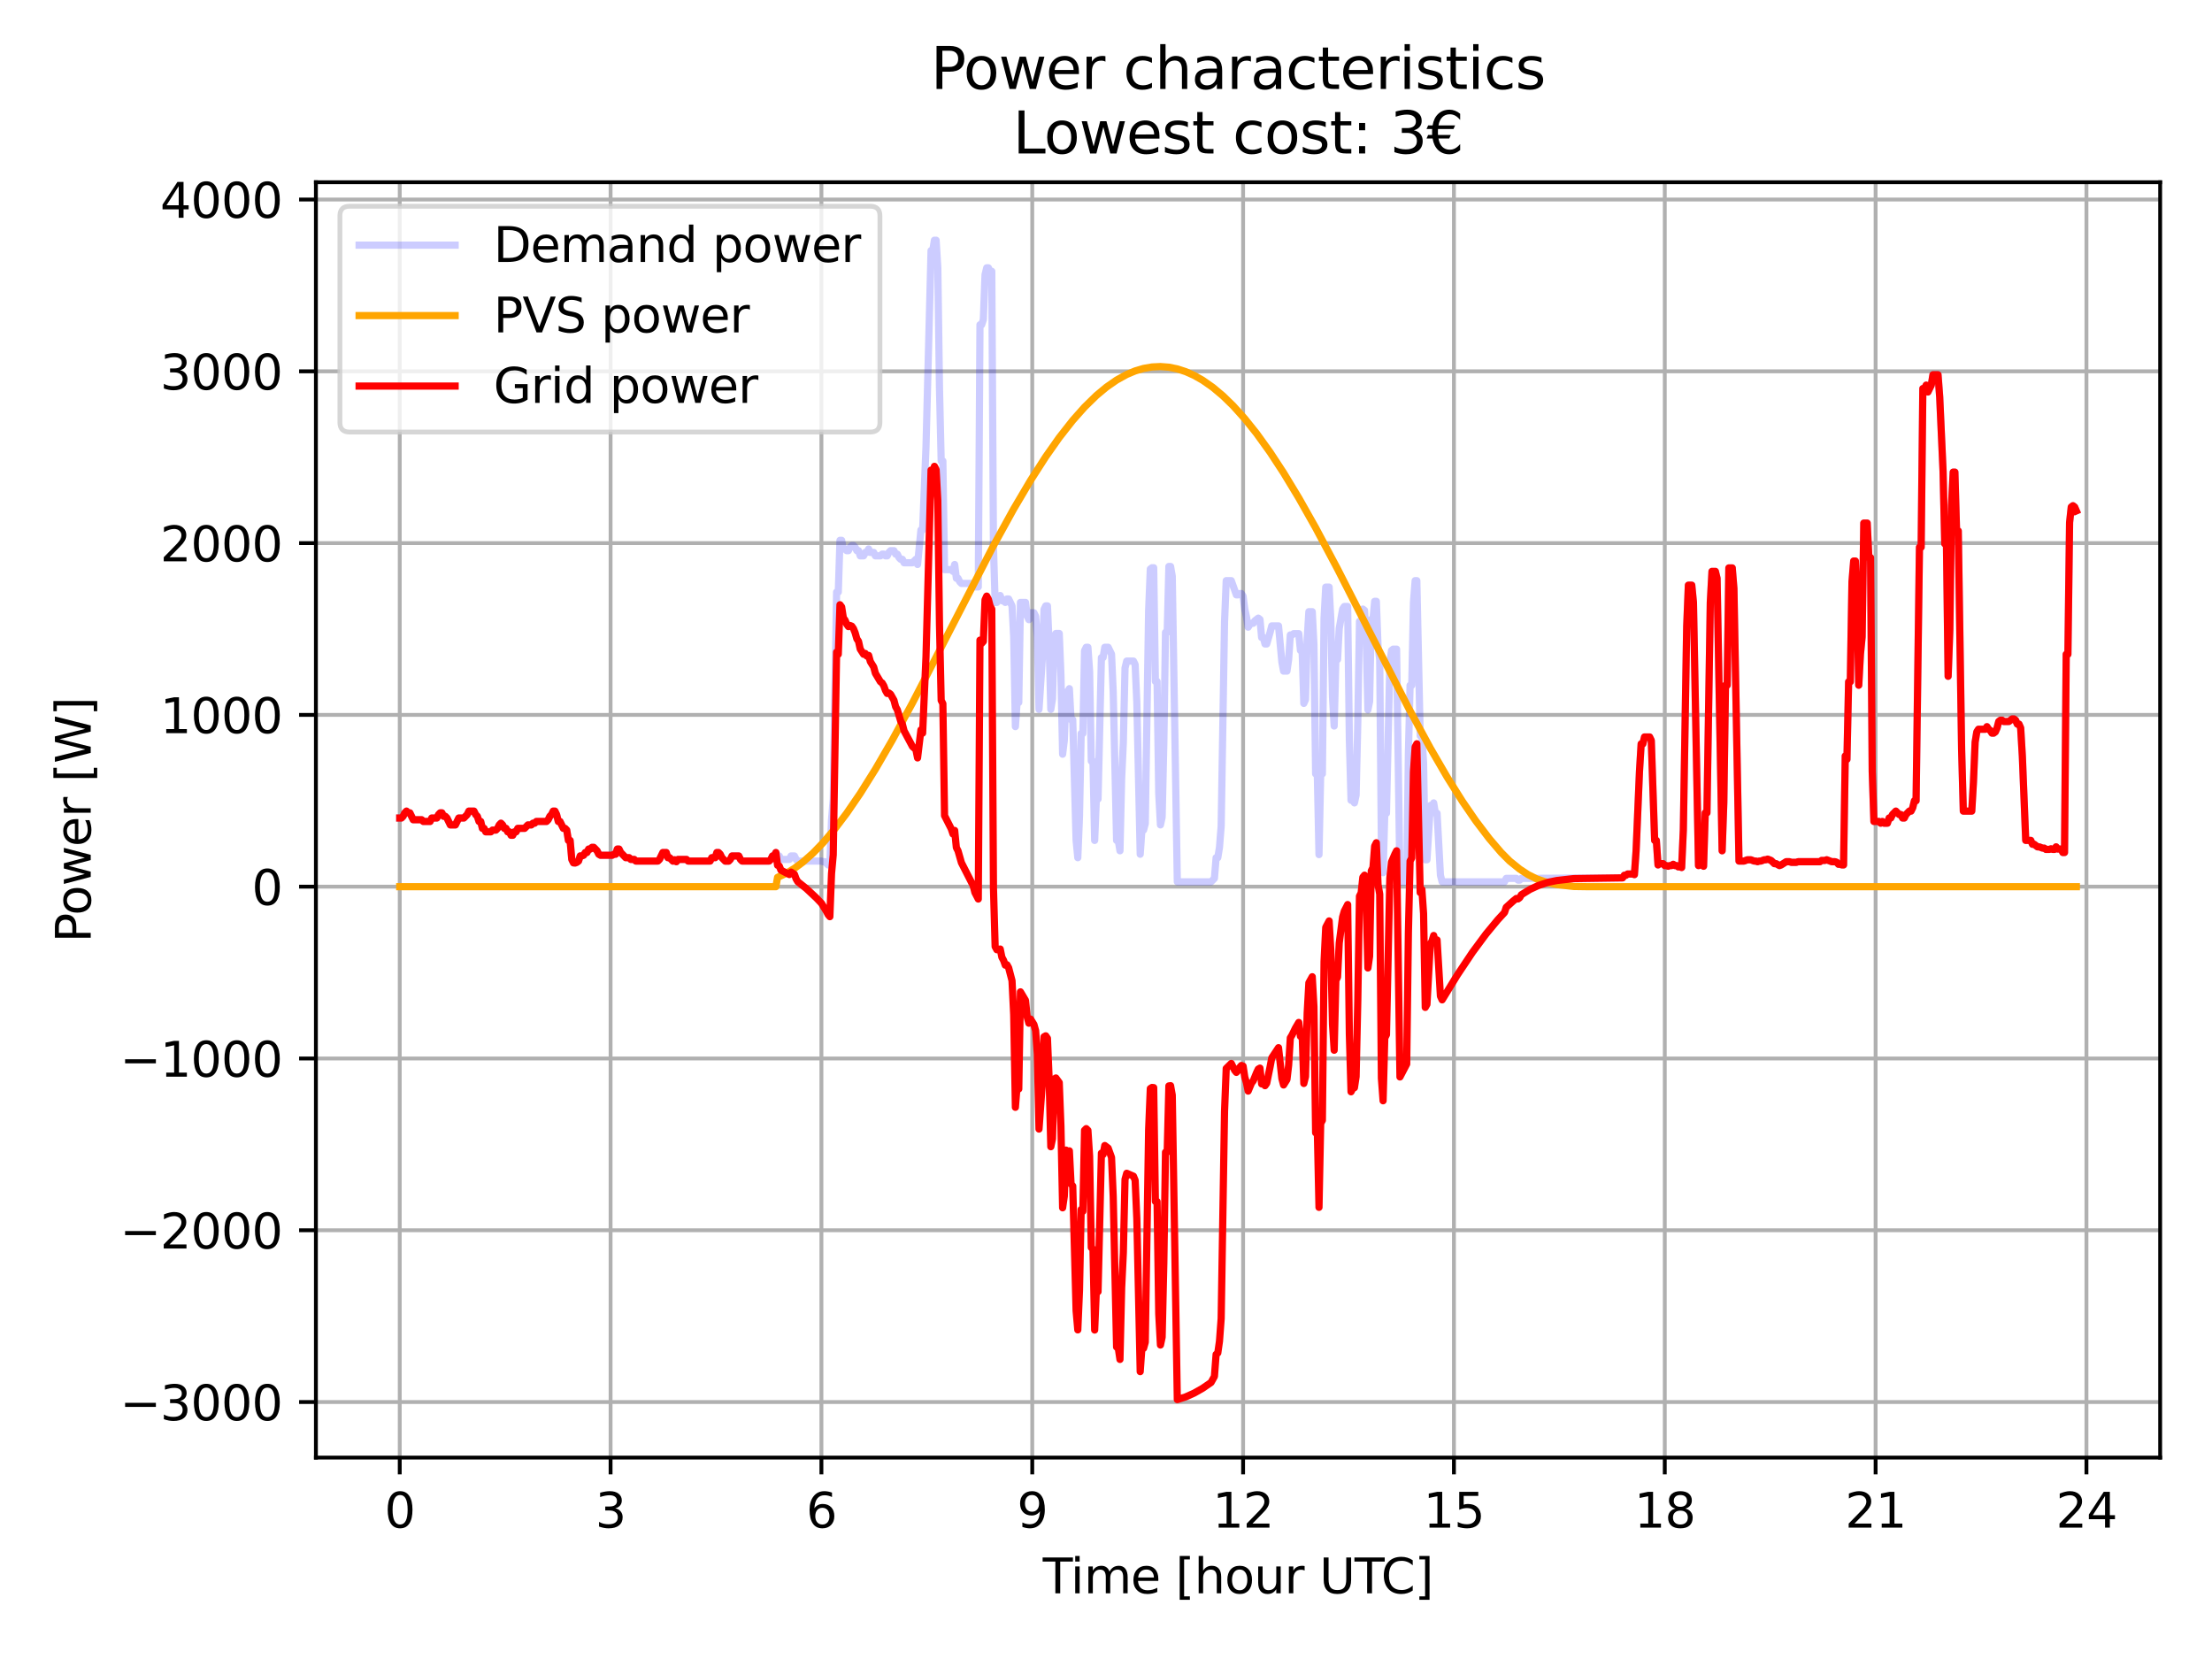 <?xml version="1.0" encoding="utf-8" standalone="no"?>
<!DOCTYPE svg PUBLIC "-//W3C//DTD SVG 1.1//EN"
  "http://www.w3.org/Graphics/SVG/1.1/DTD/svg11.dtd">
<svg xmlns:xlink="http://www.w3.org/1999/xlink" width="460.8pt" height="345.6pt" viewBox="0 0 460.8 345.6" xmlns="http://www.w3.org/2000/svg" version="1.1">
 <defs>
  <style type="text/css">*{stroke-linejoin: round; stroke-linecap: butt}</style>
 </defs>
 <g id="figure_1">
  <g id="patch_1">
   <path d="M 0 345.6 
L 460.8 345.6 
L 460.8 0 
L 0 0 
z
" style="fill: #ffffff"/>
  </g>
  <g id="axes_1">
   <g id="patch_2">
    <path d="M 65.81 303.64 
L 450 303.64 
L 450 37.968 
L 65.81 37.968 
z
" style="fill: #ffffff"/>
   </g>
   <g id="matplotlib.axis_1">
    <g id="xtick_1">
     <g id="line2d_1">
      <path d="M 83.273 303.64 
L 83.273 37.968 
" clip-path="url(#p16f0a21690)" style="fill: none; stroke: #b0b0b0; stroke-width: 0.8; stroke-linecap: square"/>
     </g>
     <g id="line2d_2">
      <defs>
       <path id="m28c2802041" d="M 0 0 
L 0 3.5 
" style="stroke: #000000; stroke-width: 0.8"/>
      </defs>
      <g>
       <use xlink:href="#m28c2802041" x="83.273" y="303.64" style="stroke: #000000; stroke-width: 0.8"/>
      </g>
     </g>
     <g id="text_1">
      <!-- 0 -->
      <g transform="translate(80.092 318.238) scale(0.1 -0.1)">
       <defs>
        <path id="DejaVuSans-30" d="M 2034 4250 
Q 1547 4250 1301 3770 
Q 1056 3291 1056 2328 
Q 1056 1369 1301 889 
Q 1547 409 2034 409 
Q 2525 409 2770 889 
Q 3016 1369 3016 2328 
Q 3016 3291 2770 3770 
Q 2525 4250 2034 4250 
z
M 2034 4750 
Q 2819 4750 3233 4129 
Q 3647 3509 3647 2328 
Q 3647 1150 3233 529 
Q 2819 -91 2034 -91 
Q 1250 -91 836 529 
Q 422 1150 422 2328 
Q 422 3509 836 4129 
Q 1250 4750 2034 4750 
z
" transform="scale(0.016)"/>
       </defs>
       <use xlink:href="#DejaVuSans-30"/>
      </g>
     </g>
    </g>
    <g id="xtick_2">
     <g id="line2d_3">
      <path d="M 127.195 303.64 
L 127.195 37.968 
" clip-path="url(#p16f0a21690)" style="fill: none; stroke: #b0b0b0; stroke-width: 0.8; stroke-linecap: square"/>
     </g>
     <g id="line2d_4">
      <g>
       <use xlink:href="#m28c2802041" x="127.195" y="303.64" style="stroke: #000000; stroke-width: 0.8"/>
      </g>
     </g>
     <g id="text_2">
      <!-- 3 -->
      <g transform="translate(124.013 318.238) scale(0.1 -0.1)">
       <defs>
        <path id="DejaVuSans-33" d="M 2597 2516 
Q 3050 2419 3304 2112 
Q 3559 1806 3559 1356 
Q 3559 666 3084 287 
Q 2609 -91 1734 -91 
Q 1441 -91 1130 -33 
Q 819 25 488 141 
L 488 750 
Q 750 597 1062 519 
Q 1375 441 1716 441 
Q 2309 441 2620 675 
Q 2931 909 2931 1356 
Q 2931 1769 2642 2001 
Q 2353 2234 1838 2234 
L 1294 2234 
L 1294 2753 
L 1863 2753 
Q 2328 2753 2575 2939 
Q 2822 3125 2822 3475 
Q 2822 3834 2567 4026 
Q 2313 4219 1838 4219 
Q 1578 4219 1281 4162 
Q 984 4106 628 3988 
L 628 4550 
Q 988 4650 1302 4700 
Q 1616 4750 1894 4750 
Q 2613 4750 3031 4423 
Q 3450 4097 3450 3541 
Q 3450 3153 3228 2886 
Q 3006 2619 2597 2516 
z
" transform="scale(0.016)"/>
       </defs>
       <use xlink:href="#DejaVuSans-33"/>
      </g>
     </g>
    </g>
    <g id="xtick_3">
     <g id="line2d_5">
      <path d="M 171.116 303.64 
L 171.116 37.968 
" clip-path="url(#p16f0a21690)" style="fill: none; stroke: #b0b0b0; stroke-width: 0.8; stroke-linecap: square"/>
     </g>
     <g id="line2d_6">
      <g>
       <use xlink:href="#m28c2802041" x="171.116" y="303.64" style="stroke: #000000; stroke-width: 0.8"/>
      </g>
     </g>
     <g id="text_3">
      <!-- 6 -->
      <g transform="translate(167.935 318.238) scale(0.1 -0.1)">
       <defs>
        <path id="DejaVuSans-36" d="M 2113 2584 
Q 1688 2584 1439 2293 
Q 1191 2003 1191 1497 
Q 1191 994 1439 701 
Q 1688 409 2113 409 
Q 2538 409 2786 701 
Q 3034 994 3034 1497 
Q 3034 2003 2786 2293 
Q 2538 2584 2113 2584 
z
M 3366 4563 
L 3366 3988 
Q 3128 4100 2886 4159 
Q 2644 4219 2406 4219 
Q 1781 4219 1451 3797 
Q 1122 3375 1075 2522 
Q 1259 2794 1537 2939 
Q 1816 3084 2150 3084 
Q 2853 3084 3261 2657 
Q 3669 2231 3669 1497 
Q 3669 778 3244 343 
Q 2819 -91 2113 -91 
Q 1303 -91 875 529 
Q 447 1150 447 2328 
Q 447 3434 972 4092 
Q 1497 4750 2381 4750 
Q 2619 4750 2861 4703 
Q 3103 4656 3366 4563 
z
" transform="scale(0.016)"/>
       </defs>
       <use xlink:href="#DejaVuSans-36"/>
      </g>
     </g>
    </g>
    <g id="xtick_4">
     <g id="line2d_7">
      <path d="M 215.038 303.64 
L 215.038 37.968 
" clip-path="url(#p16f0a21690)" style="fill: none; stroke: #b0b0b0; stroke-width: 0.8; stroke-linecap: square"/>
     </g>
     <g id="line2d_8">
      <g>
       <use xlink:href="#m28c2802041" x="215.038" y="303.64" style="stroke: #000000; stroke-width: 0.8"/>
      </g>
     </g>
     <g id="text_4">
      <!-- 9 -->
      <g transform="translate(211.856 318.238) scale(0.1 -0.1)">
       <defs>
        <path id="DejaVuSans-39" d="M 703 97 
L 703 672 
Q 941 559 1184 500 
Q 1428 441 1663 441 
Q 2288 441 2617 861 
Q 2947 1281 2994 2138 
Q 2813 1869 2534 1725 
Q 2256 1581 1919 1581 
Q 1219 1581 811 2004 
Q 403 2428 403 3163 
Q 403 3881 828 4315 
Q 1253 4750 1959 4750 
Q 2769 4750 3195 4129 
Q 3622 3509 3622 2328 
Q 3622 1225 3098 567 
Q 2575 -91 1691 -91 
Q 1453 -91 1209 -44 
Q 966 3 703 97 
z
M 1959 2075 
Q 2384 2075 2632 2365 
Q 2881 2656 2881 3163 
Q 2881 3666 2632 3958 
Q 2384 4250 1959 4250 
Q 1534 4250 1286 3958 
Q 1038 3666 1038 3163 
Q 1038 2656 1286 2365 
Q 1534 2075 1959 2075 
z
" transform="scale(0.016)"/>
       </defs>
       <use xlink:href="#DejaVuSans-39"/>
      </g>
     </g>
    </g>
    <g id="xtick_5">
     <g id="line2d_9">
      <path d="M 258.959 303.64 
L 258.959 37.968 
" clip-path="url(#p16f0a21690)" style="fill: none; stroke: #b0b0b0; stroke-width: 0.8; stroke-linecap: square"/>
     </g>
     <g id="line2d_10">
      <g>
       <use xlink:href="#m28c2802041" x="258.959" y="303.64" style="stroke: #000000; stroke-width: 0.8"/>
      </g>
     </g>
     <g id="text_5">
      <!-- 12 -->
      <g transform="translate(252.597 318.238) scale(0.1 -0.1)">
       <defs>
        <path id="DejaVuSans-31" d="M 794 531 
L 1825 531 
L 1825 4091 
L 703 3866 
L 703 4441 
L 1819 4666 
L 2450 4666 
L 2450 531 
L 3481 531 
L 3481 0 
L 794 0 
L 794 531 
z
" transform="scale(0.016)"/>
        <path id="DejaVuSans-32" d="M 1228 531 
L 3431 531 
L 3431 0 
L 469 0 
L 469 531 
Q 828 903 1448 1529 
Q 2069 2156 2228 2338 
Q 2531 2678 2651 2914 
Q 2772 3150 2772 3378 
Q 2772 3750 2511 3984 
Q 2250 4219 1831 4219 
Q 1534 4219 1204 4116 
Q 875 4013 500 3803 
L 500 4441 
Q 881 4594 1212 4672 
Q 1544 4750 1819 4750 
Q 2544 4750 2975 4387 
Q 3406 4025 3406 3419 
Q 3406 3131 3298 2873 
Q 3191 2616 2906 2266 
Q 2828 2175 2409 1742 
Q 1991 1309 1228 531 
z
" transform="scale(0.016)"/>
       </defs>
       <use xlink:href="#DejaVuSans-31"/>
       <use xlink:href="#DejaVuSans-32" x="63.623"/>
      </g>
     </g>
    </g>
    <g id="xtick_6">
     <g id="line2d_11">
      <path d="M 302.881 303.64 
L 302.881 37.968 
" clip-path="url(#p16f0a21690)" style="fill: none; stroke: #b0b0b0; stroke-width: 0.8; stroke-linecap: square"/>
     </g>
     <g id="line2d_12">
      <g>
       <use xlink:href="#m28c2802041" x="302.881" y="303.64" style="stroke: #000000; stroke-width: 0.8"/>
      </g>
     </g>
     <g id="text_6">
      <!-- 15 -->
      <g transform="translate(296.518 318.238) scale(0.1 -0.1)">
       <defs>
        <path id="DejaVuSans-35" d="M 691 4666 
L 3169 4666 
L 3169 4134 
L 1269 4134 
L 1269 2991 
Q 1406 3038 1543 3061 
Q 1681 3084 1819 3084 
Q 2600 3084 3056 2656 
Q 3513 2228 3513 1497 
Q 3513 744 3044 326 
Q 2575 -91 1722 -91 
Q 1428 -91 1123 -41 
Q 819 9 494 109 
L 494 744 
Q 775 591 1075 516 
Q 1375 441 1709 441 
Q 2250 441 2565 725 
Q 2881 1009 2881 1497 
Q 2881 1984 2565 2268 
Q 2250 2553 1709 2553 
Q 1456 2553 1204 2497 
Q 953 2441 691 2322 
L 691 4666 
z
" transform="scale(0.016)"/>
       </defs>
       <use xlink:href="#DejaVuSans-31"/>
       <use xlink:href="#DejaVuSans-35" x="63.623"/>
      </g>
     </g>
    </g>
    <g id="xtick_7">
     <g id="line2d_13">
      <path d="M 346.802 303.64 
L 346.802 37.968 
" clip-path="url(#p16f0a21690)" style="fill: none; stroke: #b0b0b0; stroke-width: 0.8; stroke-linecap: square"/>
     </g>
     <g id="line2d_14">
      <g>
       <use xlink:href="#m28c2802041" x="346.802" y="303.64" style="stroke: #000000; stroke-width: 0.8"/>
      </g>
     </g>
     <g id="text_7">
      <!-- 18 -->
      <g transform="translate(340.44 318.238) scale(0.1 -0.1)">
       <defs>
        <path id="DejaVuSans-38" d="M 2034 2216 
Q 1584 2216 1326 1975 
Q 1069 1734 1069 1313 
Q 1069 891 1326 650 
Q 1584 409 2034 409 
Q 2484 409 2743 651 
Q 3003 894 3003 1313 
Q 3003 1734 2745 1975 
Q 2488 2216 2034 2216 
z
M 1403 2484 
Q 997 2584 770 2862 
Q 544 3141 544 3541 
Q 544 4100 942 4425 
Q 1341 4750 2034 4750 
Q 2731 4750 3128 4425 
Q 3525 4100 3525 3541 
Q 3525 3141 3298 2862 
Q 3072 2584 2669 2484 
Q 3125 2378 3379 2068 
Q 3634 1759 3634 1313 
Q 3634 634 3220 271 
Q 2806 -91 2034 -91 
Q 1263 -91 848 271 
Q 434 634 434 1313 
Q 434 1759 690 2068 
Q 947 2378 1403 2484 
z
M 1172 3481 
Q 1172 3119 1398 2916 
Q 1625 2713 2034 2713 
Q 2441 2713 2670 2916 
Q 2900 3119 2900 3481 
Q 2900 3844 2670 4047 
Q 2441 4250 2034 4250 
Q 1625 4250 1398 4047 
Q 1172 3844 1172 3481 
z
" transform="scale(0.016)"/>
       </defs>
       <use xlink:href="#DejaVuSans-31"/>
       <use xlink:href="#DejaVuSans-38" x="63.623"/>
      </g>
     </g>
    </g>
    <g id="xtick_8">
     <g id="line2d_15">
      <path d="M 390.724 303.64 
L 390.724 37.968 
" clip-path="url(#p16f0a21690)" style="fill: none; stroke: #b0b0b0; stroke-width: 0.8; stroke-linecap: square"/>
     </g>
     <g id="line2d_16">
      <g>
       <use xlink:href="#m28c2802041" x="390.724" y="303.64" style="stroke: #000000; stroke-width: 0.8"/>
      </g>
     </g>
     <g id="text_8">
      <!-- 21 -->
      <g transform="translate(384.361 318.238) scale(0.1 -0.1)">
       <use xlink:href="#DejaVuSans-32"/>
       <use xlink:href="#DejaVuSans-31" x="63.623"/>
      </g>
     </g>
    </g>
    <g id="xtick_9">
     <g id="line2d_17">
      <path d="M 434.645 303.64 
L 434.645 37.968 
" clip-path="url(#p16f0a21690)" style="fill: none; stroke: #b0b0b0; stroke-width: 0.8; stroke-linecap: square"/>
     </g>
     <g id="line2d_18">
      <g>
       <use xlink:href="#m28c2802041" x="434.645" y="303.64" style="stroke: #000000; stroke-width: 0.8"/>
      </g>
     </g>
     <g id="text_9">
      <!-- 24 -->
      <g transform="translate(428.283 318.238) scale(0.1 -0.1)">
       <defs>
        <path id="DejaVuSans-34" d="M 2419 4116 
L 825 1625 
L 2419 1625 
L 2419 4116 
z
M 2253 4666 
L 3047 4666 
L 3047 1625 
L 3713 1625 
L 3713 1100 
L 3047 1100 
L 3047 0 
L 2419 0 
L 2419 1100 
L 313 1100 
L 313 1709 
L 2253 4666 
z
" transform="scale(0.016)"/>
       </defs>
       <use xlink:href="#DejaVuSans-32"/>
       <use xlink:href="#DejaVuSans-34" x="63.623"/>
      </g>
     </g>
    </g>
    <g id="text_10">
     <!-- Time [hour UTC] -->
     <g transform="translate(217.228 331.917) scale(0.1 -0.1)">
      <defs>
       <path id="DejaVuSans-54" d="M -19 4666 
L 3928 4666 
L 3928 4134 
L 2272 4134 
L 2272 0 
L 1638 0 
L 1638 4134 
L -19 4134 
L -19 4666 
z
" transform="scale(0.016)"/>
       <path id="DejaVuSans-69" d="M 603 3500 
L 1178 3500 
L 1178 0 
L 603 0 
L 603 3500 
z
M 603 4863 
L 1178 4863 
L 1178 4134 
L 603 4134 
L 603 4863 
z
" transform="scale(0.016)"/>
       <path id="DejaVuSans-6d" d="M 3328 2828 
Q 3544 3216 3844 3400 
Q 4144 3584 4550 3584 
Q 5097 3584 5394 3201 
Q 5691 2819 5691 2113 
L 5691 0 
L 5113 0 
L 5113 2094 
Q 5113 2597 4934 2840 
Q 4756 3084 4391 3084 
Q 3944 3084 3684 2787 
Q 3425 2491 3425 1978 
L 3425 0 
L 2847 0 
L 2847 2094 
Q 2847 2600 2669 2842 
Q 2491 3084 2119 3084 
Q 1678 3084 1418 2786 
Q 1159 2488 1159 1978 
L 1159 0 
L 581 0 
L 581 3500 
L 1159 3500 
L 1159 2956 
Q 1356 3278 1631 3431 
Q 1906 3584 2284 3584 
Q 2666 3584 2933 3390 
Q 3200 3197 3328 2828 
z
" transform="scale(0.016)"/>
       <path id="DejaVuSans-65" d="M 3597 1894 
L 3597 1613 
L 953 1613 
Q 991 1019 1311 708 
Q 1631 397 2203 397 
Q 2534 397 2845 478 
Q 3156 559 3463 722 
L 3463 178 
Q 3153 47 2828 -22 
Q 2503 -91 2169 -91 
Q 1331 -91 842 396 
Q 353 884 353 1716 
Q 353 2575 817 3079 
Q 1281 3584 2069 3584 
Q 2775 3584 3186 3129 
Q 3597 2675 3597 1894 
z
M 3022 2063 
Q 3016 2534 2758 2815 
Q 2500 3097 2075 3097 
Q 1594 3097 1305 2825 
Q 1016 2553 972 2059 
L 3022 2063 
z
" transform="scale(0.016)"/>
       <path id="DejaVuSans-20" transform="scale(0.016)"/>
       <path id="DejaVuSans-5b" d="M 550 4863 
L 1875 4863 
L 1875 4416 
L 1125 4416 
L 1125 -397 
L 1875 -397 
L 1875 -844 
L 550 -844 
L 550 4863 
z
" transform="scale(0.016)"/>
       <path id="DejaVuSans-68" d="M 3513 2113 
L 3513 0 
L 2938 0 
L 2938 2094 
Q 2938 2591 2744 2837 
Q 2550 3084 2163 3084 
Q 1697 3084 1428 2787 
Q 1159 2491 1159 1978 
L 1159 0 
L 581 0 
L 581 4863 
L 1159 4863 
L 1159 2956 
Q 1366 3272 1645 3428 
Q 1925 3584 2291 3584 
Q 2894 3584 3203 3211 
Q 3513 2838 3513 2113 
z
" transform="scale(0.016)"/>
       <path id="DejaVuSans-6f" d="M 1959 3097 
Q 1497 3097 1228 2736 
Q 959 2375 959 1747 
Q 959 1119 1226 758 
Q 1494 397 1959 397 
Q 2419 397 2687 759 
Q 2956 1122 2956 1747 
Q 2956 2369 2687 2733 
Q 2419 3097 1959 3097 
z
M 1959 3584 
Q 2709 3584 3137 3096 
Q 3566 2609 3566 1747 
Q 3566 888 3137 398 
Q 2709 -91 1959 -91 
Q 1206 -91 779 398 
Q 353 888 353 1747 
Q 353 2609 779 3096 
Q 1206 3584 1959 3584 
z
" transform="scale(0.016)"/>
       <path id="DejaVuSans-75" d="M 544 1381 
L 544 3500 
L 1119 3500 
L 1119 1403 
Q 1119 906 1312 657 
Q 1506 409 1894 409 
Q 2359 409 2629 706 
Q 2900 1003 2900 1516 
L 2900 3500 
L 3475 3500 
L 3475 0 
L 2900 0 
L 2900 538 
Q 2691 219 2414 64 
Q 2138 -91 1772 -91 
Q 1169 -91 856 284 
Q 544 659 544 1381 
z
M 1991 3584 
L 1991 3584 
z
" transform="scale(0.016)"/>
       <path id="DejaVuSans-72" d="M 2631 2963 
Q 2534 3019 2420 3045 
Q 2306 3072 2169 3072 
Q 1681 3072 1420 2755 
Q 1159 2438 1159 1844 
L 1159 0 
L 581 0 
L 581 3500 
L 1159 3500 
L 1159 2956 
Q 1341 3275 1631 3429 
Q 1922 3584 2338 3584 
Q 2397 3584 2469 3576 
Q 2541 3569 2628 3553 
L 2631 2963 
z
" transform="scale(0.016)"/>
       <path id="DejaVuSans-55" d="M 556 4666 
L 1191 4666 
L 1191 1831 
Q 1191 1081 1462 751 
Q 1734 422 2344 422 
Q 2950 422 3222 751 
Q 3494 1081 3494 1831 
L 3494 4666 
L 4128 4666 
L 4128 1753 
Q 4128 841 3676 375 
Q 3225 -91 2344 -91 
Q 1459 -91 1007 375 
Q 556 841 556 1753 
L 556 4666 
z
" transform="scale(0.016)"/>
       <path id="DejaVuSans-43" d="M 4122 4306 
L 4122 3641 
Q 3803 3938 3442 4084 
Q 3081 4231 2675 4231 
Q 1875 4231 1450 3742 
Q 1025 3253 1025 2328 
Q 1025 1406 1450 917 
Q 1875 428 2675 428 
Q 3081 428 3442 575 
Q 3803 722 4122 1019 
L 4122 359 
Q 3791 134 3420 21 
Q 3050 -91 2638 -91 
Q 1578 -91 968 557 
Q 359 1206 359 2328 
Q 359 3453 968 4101 
Q 1578 4750 2638 4750 
Q 3056 4750 3426 4639 
Q 3797 4528 4122 4306 
z
" transform="scale(0.016)"/>
       <path id="DejaVuSans-5d" d="M 1947 4863 
L 1947 -844 
L 622 -844 
L 622 -397 
L 1369 -397 
L 1369 4416 
L 622 4416 
L 622 4863 
L 1947 4863 
z
" transform="scale(0.016)"/>
      </defs>
      <use xlink:href="#DejaVuSans-54"/>
      <use xlink:href="#DejaVuSans-69" x="57.959"/>
      <use xlink:href="#DejaVuSans-6d" x="85.742"/>
      <use xlink:href="#DejaVuSans-65" x="183.154"/>
      <use xlink:href="#DejaVuSans-20" x="244.678"/>
      <use xlink:href="#DejaVuSans-5b" x="276.465"/>
      <use xlink:href="#DejaVuSans-68" x="315.479"/>
      <use xlink:href="#DejaVuSans-6f" x="378.857"/>
      <use xlink:href="#DejaVuSans-75" x="440.039"/>
      <use xlink:href="#DejaVuSans-72" x="503.418"/>
      <use xlink:href="#DejaVuSans-20" x="544.531"/>
      <use xlink:href="#DejaVuSans-55" x="576.318"/>
      <use xlink:href="#DejaVuSans-54" x="649.512"/>
      <use xlink:href="#DejaVuSans-43" x="704.721"/>
      <use xlink:href="#DejaVuSans-5d" x="774.545"/>
     </g>
    </g>
   </g>
   <g id="matplotlib.axis_2">
    <g id="ytick_1">
     <g id="line2d_19">
      <path d="M 65.81 292.071 
L 450 292.071 
" clip-path="url(#p16f0a21690)" style="fill: none; stroke: #b0b0b0; stroke-width: 0.8; stroke-linecap: square"/>
     </g>
     <g id="line2d_20">
      <defs>
       <path id="m3ec2564961" d="M 0 0 
L -3.5 0 
" style="stroke: #000000; stroke-width: 0.8"/>
      </defs>
      <g>
       <use xlink:href="#m3ec2564961" x="65.81" y="292.071" style="stroke: #000000; stroke-width: 0.8"/>
      </g>
     </g>
     <g id="text_11">
      <!-- −3000 -->
      <g transform="translate(24.98 295.87) scale(0.1 -0.1)">
       <defs>
        <path id="DejaVuSans-2212" d="M 678 2272 
L 4684 2272 
L 4684 1741 
L 678 1741 
L 678 2272 
z
" transform="scale(0.016)"/>
       </defs>
       <use xlink:href="#DejaVuSans-2212"/>
       <use xlink:href="#DejaVuSans-33" x="83.789"/>
       <use xlink:href="#DejaVuSans-30" x="147.412"/>
       <use xlink:href="#DejaVuSans-30" x="211.035"/>
       <use xlink:href="#DejaVuSans-30" x="274.658"/>
      </g>
     </g>
    </g>
    <g id="ytick_2">
     <g id="line2d_21">
      <path d="M 65.81 256.285 
L 450 256.285 
" clip-path="url(#p16f0a21690)" style="fill: none; stroke: #b0b0b0; stroke-width: 0.8; stroke-linecap: square"/>
     </g>
     <g id="line2d_22">
      <g>
       <use xlink:href="#m3ec2564961" x="65.81" y="256.285" style="stroke: #000000; stroke-width: 0.8"/>
      </g>
     </g>
     <g id="text_12">
      <!-- −2000 -->
      <g transform="translate(24.98 260.084) scale(0.1 -0.1)">
       <use xlink:href="#DejaVuSans-2212"/>
       <use xlink:href="#DejaVuSans-32" x="83.789"/>
       <use xlink:href="#DejaVuSans-30" x="147.412"/>
       <use xlink:href="#DejaVuSans-30" x="211.035"/>
       <use xlink:href="#DejaVuSans-30" x="274.658"/>
      </g>
     </g>
    </g>
    <g id="ytick_3">
     <g id="line2d_23">
      <path d="M 65.81 220.498 
L 450 220.498 
" clip-path="url(#p16f0a21690)" style="fill: none; stroke: #b0b0b0; stroke-width: 0.8; stroke-linecap: square"/>
     </g>
     <g id="line2d_24">
      <g>
       <use xlink:href="#m3ec2564961" x="65.81" y="220.498" style="stroke: #000000; stroke-width: 0.8"/>
      </g>
     </g>
     <g id="text_13">
      <!-- −1000 -->
      <g transform="translate(24.98 224.297) scale(0.1 -0.1)">
       <use xlink:href="#DejaVuSans-2212"/>
       <use xlink:href="#DejaVuSans-31" x="83.789"/>
       <use xlink:href="#DejaVuSans-30" x="147.412"/>
       <use xlink:href="#DejaVuSans-30" x="211.035"/>
       <use xlink:href="#DejaVuSans-30" x="274.658"/>
      </g>
     </g>
    </g>
    <g id="ytick_4">
     <g id="line2d_25">
      <path d="M 65.81 184.712 
L 450 184.712 
" clip-path="url(#p16f0a21690)" style="fill: none; stroke: #b0b0b0; stroke-width: 0.8; stroke-linecap: square"/>
     </g>
     <g id="line2d_26">
      <g>
       <use xlink:href="#m3ec2564961" x="65.81" y="184.712" style="stroke: #000000; stroke-width: 0.8"/>
      </g>
     </g>
     <g id="text_14">
      <!-- 0 -->
      <g transform="translate(52.447 188.511) scale(0.1 -0.1)">
       <use xlink:href="#DejaVuSans-30"/>
      </g>
     </g>
    </g>
    <g id="ytick_5">
     <g id="line2d_27">
      <path d="M 65.81 148.925 
L 450 148.925 
" clip-path="url(#p16f0a21690)" style="fill: none; stroke: #b0b0b0; stroke-width: 0.8; stroke-linecap: square"/>
     </g>
     <g id="line2d_28">
      <g>
       <use xlink:href="#m3ec2564961" x="65.81" y="148.925" style="stroke: #000000; stroke-width: 0.8"/>
      </g>
     </g>
     <g id="text_15">
      <!-- 1000 -->
      <g transform="translate(33.36 152.725) scale(0.1 -0.1)">
       <use xlink:href="#DejaVuSans-31"/>
       <use xlink:href="#DejaVuSans-30" x="63.623"/>
       <use xlink:href="#DejaVuSans-30" x="127.246"/>
       <use xlink:href="#DejaVuSans-30" x="190.869"/>
      </g>
     </g>
    </g>
    <g id="ytick_6">
     <g id="line2d_29">
      <path d="M 65.81 113.139 
L 450 113.139 
" clip-path="url(#p16f0a21690)" style="fill: none; stroke: #b0b0b0; stroke-width: 0.8; stroke-linecap: square"/>
     </g>
     <g id="line2d_30">
      <g>
       <use xlink:href="#m3ec2564961" x="65.81" y="113.139" style="stroke: #000000; stroke-width: 0.8"/>
      </g>
     </g>
     <g id="text_16">
      <!-- 2000 -->
      <g transform="translate(33.36 116.938) scale(0.1 -0.1)">
       <use xlink:href="#DejaVuSans-32"/>
       <use xlink:href="#DejaVuSans-30" x="63.623"/>
       <use xlink:href="#DejaVuSans-30" x="127.246"/>
       <use xlink:href="#DejaVuSans-30" x="190.869"/>
      </g>
     </g>
    </g>
    <g id="ytick_7">
     <g id="line2d_31">
      <path d="M 65.81 77.353 
L 450 77.353 
" clip-path="url(#p16f0a21690)" style="fill: none; stroke: #b0b0b0; stroke-width: 0.8; stroke-linecap: square"/>
     </g>
     <g id="line2d_32">
      <g>
       <use xlink:href="#m3ec2564961" x="65.81" y="77.353" style="stroke: #000000; stroke-width: 0.8"/>
      </g>
     </g>
     <g id="text_17">
      <!-- 3000 -->
      <g transform="translate(33.36 81.152) scale(0.1 -0.1)">
       <use xlink:href="#DejaVuSans-33"/>
       <use xlink:href="#DejaVuSans-30" x="63.623"/>
       <use xlink:href="#DejaVuSans-30" x="127.246"/>
       <use xlink:href="#DejaVuSans-30" x="190.869"/>
      </g>
     </g>
    </g>
    <g id="ytick_8">
     <g id="line2d_33">
      <path d="M 65.81 41.566 
L 450 41.566 
" clip-path="url(#p16f0a21690)" style="fill: none; stroke: #b0b0b0; stroke-width: 0.8; stroke-linecap: square"/>
     </g>
     <g id="line2d_34">
      <g>
       <use xlink:href="#m3ec2564961" x="65.81" y="41.566" style="stroke: #000000; stroke-width: 0.8"/>
      </g>
     </g>
     <g id="text_18">
      <!-- 4000 -->
      <g transform="translate(33.36 45.365) scale(0.1 -0.1)">
       <use xlink:href="#DejaVuSans-34"/>
       <use xlink:href="#DejaVuSans-30" x="63.623"/>
       <use xlink:href="#DejaVuSans-30" x="127.246"/>
       <use xlink:href="#DejaVuSans-30" x="190.869"/>
      </g>
     </g>
    </g>
    <g id="text_19">
     <!-- Power [W] -->
     <g transform="translate(18.901 196.352) rotate(-90) scale(0.1 -0.1)">
      <defs>
       <path id="DejaVuSans-50" d="M 1259 4147 
L 1259 2394 
L 2053 2394 
Q 2494 2394 2734 2622 
Q 2975 2850 2975 3272 
Q 2975 3691 2734 3919 
Q 2494 4147 2053 4147 
L 1259 4147 
z
M 628 4666 
L 2053 4666 
Q 2838 4666 3239 4311 
Q 3641 3956 3641 3272 
Q 3641 2581 3239 2228 
Q 2838 1875 2053 1875 
L 1259 1875 
L 1259 0 
L 628 0 
L 628 4666 
z
" transform="scale(0.016)"/>
       <path id="DejaVuSans-77" d="M 269 3500 
L 844 3500 
L 1563 769 
L 2278 3500 
L 2956 3500 
L 3675 769 
L 4391 3500 
L 4966 3500 
L 4050 0 
L 3372 0 
L 2619 2869 
L 1863 0 
L 1184 0 
L 269 3500 
z
" transform="scale(0.016)"/>
       <path id="DejaVuSans-57" d="M 213 4666 
L 850 4666 
L 1831 722 
L 2809 4666 
L 3519 4666 
L 4500 722 
L 5478 4666 
L 6119 4666 
L 4947 0 
L 4153 0 
L 3169 4050 
L 2175 0 
L 1381 0 
L 213 4666 
z
" transform="scale(0.016)"/>
      </defs>
      <use xlink:href="#DejaVuSans-50"/>
      <use xlink:href="#DejaVuSans-6f" x="56.678"/>
      <use xlink:href="#DejaVuSans-77" x="117.859"/>
      <use xlink:href="#DejaVuSans-65" x="199.646"/>
      <use xlink:href="#DejaVuSans-72" x="261.17"/>
      <use xlink:href="#DejaVuSans-20" x="302.283"/>
      <use xlink:href="#DejaVuSans-5b" x="334.07"/>
      <use xlink:href="#DejaVuSans-57" x="373.084"/>
      <use xlink:href="#DejaVuSans-5d" x="471.961"/>
     </g>
    </g>
   </g>
   <g id="line2d_35">
    <path d="M 83.273 170.409 
L 83.625 170.409 
L 83.976 170.049 
L 84.327 169.331 
L 84.679 168.971 
L 85.03 169.331 
L 85.381 169.331 
L 86.084 170.768 
L 87.841 170.768 
L 88.192 171.127 
L 89.598 171.127 
L 89.949 170.409 
L 91.003 170.409 
L 91.355 169.69 
L 91.706 169.331 
L 92.057 169.331 
L 92.409 170.049 
L 92.76 170.049 
L 93.112 170.409 
L 93.814 171.846 
L 94.868 171.846 
L 95.571 170.409 
L 96.625 170.409 
L 97.328 169.69 
L 97.679 168.971 
L 98.734 168.971 
L 99.085 169.69 
L 99.436 170.049 
L 99.788 171.127 
L 100.139 171.127 
L 100.49 172.564 
L 100.842 172.564 
L 101.193 173.283 
L 102.247 173.283 
L 102.599 172.924 
L 103.301 172.924 
L 103.653 172.564 
L 104.004 171.846 
L 104.355 171.486 
L 104.707 171.846 
L 105.058 172.564 
L 105.41 172.564 
L 105.761 173.283 
L 106.112 173.283 
L 106.464 174.001 
L 106.815 174.001 
L 107.166 173.283 
L 107.518 173.283 
L 107.869 172.564 
L 109.275 172.564 
L 109.977 171.846 
L 110.68 171.846 
L 111.032 171.486 
L 111.383 171.486 
L 111.734 171.127 
L 113.843 171.127 
L 114.194 170.768 
L 114.545 170.049 
L 114.897 169.69 
L 115.248 168.971 
L 115.599 168.971 
L 115.951 169.69 
L 116.302 171.127 
L 116.654 171.127 
L 117.356 172.564 
L 117.708 172.564 
L 118.059 172.924 
L 118.41 175.079 
L 118.762 175.079 
L 119.113 179.032 
L 119.464 179.75 
L 119.816 179.779 
L 120.167 179.644 
L 120.519 179.375 
L 120.87 178.298 
L 121.221 178.298 
L 121.573 178.164 
L 121.924 177.594 
L 122.275 177.594 
L 122.627 176.876 
L 122.978 176.876 
L 123.33 176.517 
L 123.681 176.517 
L 124.384 177.235 
L 124.735 177.954 
L 125.086 178.164 
L 127.546 178.164 
L 127.897 177.954 
L 128.249 177.954 
L 128.6 176.876 
L 128.952 176.876 
L 129.303 177.594 
L 130.357 178.672 
L 131.06 178.672 
L 131.411 179.032 
L 132.114 179.032 
L 132.465 179.375 
L 137.033 179.375 
L 137.384 179.032 
L 138.087 177.594 
L 138.79 177.594 
L 139.141 178.672 
L 139.493 178.672 
L 140.195 179.391 
L 140.547 179.106 
L 140.898 179.51 
L 141.25 179.032 
L 143.006 179.032 
L 143.358 179.375 
L 147.926 179.375 
L 148.277 178.672 
L 148.98 178.672 
L 149.331 177.594 
L 149.682 177.594 
L 150.034 177.954 
L 150.385 178.672 
L 151.088 179.391 
L 151.791 179.391 
L 152.142 179.032 
L 152.493 178.313 
L 153.899 178.313 
L 154.25 179.032 
L 154.602 179.375 
L 160.224 179.375 
L 160.575 179.032 
L 160.926 178.313 
L 161.278 178.313 
L 161.629 177.594 
L 161.98 178.313 
L 162.332 178.313 
L 162.683 179.032 
L 164.44 179.032 
L 164.791 178.313 
L 165.494 178.313 
L 165.846 179.032 
L 166.197 179.375 
L 171.116 179.375 
L 171.468 179.51 
L 171.819 179.51 
L 172.522 180.183 
L 172.873 180.183 
L 173.224 170.768 
L 173.576 166.456 
L 174.278 123.341 
L 174.63 123.341 
L 174.981 112.562 
L 175.333 112.562 
L 175.684 114.358 
L 176.035 114.358 
L 176.387 114.717 
L 176.738 114.717 
L 177.089 113.999 
L 177.441 113.64 
L 177.792 113.64 
L 178.144 113.999 
L 178.495 114.717 
L 178.846 114.717 
L 179.198 115.795 
L 179.9 115.795 
L 180.252 115.077 
L 180.603 115.077 
L 180.955 114.358 
L 181.306 115.077 
L 182.009 115.077 
L 182.36 115.795 
L 183.414 115.795 
L 183.766 115.436 
L 184.117 115.436 
L 184.468 115.795 
L 184.82 115.795 
L 185.171 115.077 
L 185.522 114.717 
L 186.225 114.717 
L 186.577 115.436 
L 186.928 115.436 
L 187.279 116.155 
L 187.631 116.514 
L 187.982 116.514 
L 188.333 117.233 
L 190.09 117.233 
L 190.793 116.514 
L 191.144 117.592 
L 191.847 110.406 
L 192.198 110.406 
L 192.901 93.16 
L 193.955 52.2 
L 194.307 52.2 
L 194.658 50.044 
L 195.009 50.044 
L 195.361 55.793 
L 195.712 80.944 
L 196.064 96.034 
L 196.415 96.034 
L 196.766 118.67 
L 198.172 118.67 
L 198.523 119.029 
L 198.875 117.592 
L 199.226 120.466 
L 199.577 120.466 
L 199.929 121.185 
L 200.28 121.544 
L 202.74 121.544 
L 203.091 122.263 
L 203.794 122.263 
L 204.145 67.65 
L 204.496 67.65 
L 204.848 66.572 
L 205.199 57.23 
L 205.551 55.793 
L 205.902 55.793 
L 206.253 56.511 
L 206.605 56.511 
L 206.956 113.999 
L 207.307 125.496 
L 207.659 125.496 
L 208.362 124.059 
L 208.713 125.137 
L 209.064 125.137 
L 209.416 125.496 
L 209.767 124.778 
L 210.118 124.778 
L 210.821 126.215 
L 211.173 132.682 
L 211.524 151.366 
L 211.875 146.336 
L 212.227 146.336 
L 212.578 125.496 
L 213.632 125.496 
L 213.984 128.371 
L 214.335 129.089 
L 214.686 127.652 
L 215.389 127.652 
L 215.74 128.371 
L 216.092 132.682 
L 216.443 147.773 
L 217.146 136.994 
L 217.497 126.934 
L 217.849 126.215 
L 218.2 126.215 
L 218.551 134.12 
L 218.903 147.773 
L 219.254 145.617 
L 219.605 132.682 
L 219.957 131.964 
L 220.66 131.964 
L 221.011 140.587 
L 221.362 157.115 
L 221.714 154.24 
L 222.065 144.18 
L 222.416 144.18 
L 222.768 143.461 
L 223.119 149.929 
L 223.471 149.929 
L 224.173 175.079 
L 224.525 178.672 
L 224.876 170.049 
L 225.227 152.803 
L 225.579 152.803 
L 225.93 135.557 
L 226.282 134.838 
L 226.633 134.838 
L 226.984 139.868 
L 227.336 158.552 
L 227.687 158.552 
L 228.038 175.079 
L 228.39 166.456 
L 228.741 166.456 
L 229.444 136.994 
L 229.795 136.994 
L 230.147 134.838 
L 230.849 134.838 
L 231.552 136.275 
L 231.903 144.18 
L 232.606 175.079 
L 232.958 175.079 
L 233.309 177.235 
L 233.66 162.145 
L 234.012 154.599 
L 234.363 139.15 
L 234.714 137.712 
L 236.12 137.712 
L 236.471 138.431 
L 236.823 146.336 
L 237.525 177.954 
L 237.877 172.915 
L 238.228 172.915 
L 238.58 171.569 
L 239.282 127.153 
L 239.634 118.539 
L 239.985 118.269 
L 240.336 118.269 
L 240.688 141.958 
L 241.039 141.958 
L 241.391 165.377 
L 241.742 171.838 
L 242.093 170.223 
L 242.445 154.879 
L 242.796 131.729 
L 243.147 131.729 
L 243.499 118 
L 243.85 118 
L 244.201 120.019 
L 245.256 183.702 
L 252.283 183.702 
L 252.986 182.984 
L 253.337 178.672 
L 253.689 178.672 
L 254.04 176.517 
L 254.391 172.107 
L 255.094 129.575 
L 255.445 120.961 
L 256.5 120.961 
L 257.554 123.922 
L 257.905 123.922 
L 258.256 123.653 
L 258.608 123.653 
L 258.959 124.191 
L 259.31 126.883 
L 259.662 128.499 
L 260.013 130.652 
L 260.365 130.114 
L 260.716 129.844 
L 261.067 129.844 
L 261.419 129.306 
L 262.121 128.768 
L 262.473 129.037 
L 262.824 132.806 
L 263.176 132.806 
L 263.527 134.151 
L 263.878 134.151 
L 264.581 131.729 
L 264.932 130.383 
L 266.338 130.383 
L 267.041 137.92 
L 267.392 139.804 
L 268.095 139.804 
L 268.446 137.382 
L 268.798 132.267 
L 269.149 132.267 
L 269.5 131.998 
L 270.554 131.998 
L 270.906 135.497 
L 271.257 135.497 
L 271.609 146.534 
L 271.96 145.727 
L 272.311 133.075 
L 272.663 127.422 
L 273.365 127.422 
L 273.717 134.286 
L 274.068 161.205 
L 274.419 161.205 
L 274.771 178.029 
L 275.122 161.205 
L 275.474 161.205 
L 275.825 128.768 
L 276.176 122.307 
L 276.879 122.307 
L 277.23 129.037 
L 277.582 145.188 
L 277.933 151.245 
L 278.285 137.382 
L 278.636 137.382 
L 278.987 130.921 
L 279.69 126.883 
L 280.041 126.345 
L 280.744 126.345 
L 281.096 154.071 
L 281.447 166.723 
L 281.798 166.723 
L 282.15 167.262 
L 282.501 165.647 
L 282.852 150.572 
L 283.204 129.441 
L 283.555 129.441 
L 283.907 126.883 
L 284.258 127.153 
L 284.609 133.344 
L 284.961 147.88 
L 285.312 146.13 
L 285.663 129.037 
L 286.015 129.037 
L 286.366 125.268 
L 286.717 125.268 
L 287.069 134.69 
L 287.42 137.382 
L 287.772 176.414 
L 288.123 181.798 
L 288.474 169.415 
L 288.826 169.415 
L 289.528 138.189 
L 289.88 135.497 
L 290.231 135.228 
L 290.934 135.228 
L 291.637 183.702 
L 293.042 183.702 
L 293.394 157.033 
L 293.745 142.766 
L 294.096 142.766 
L 294.448 125.537 
L 294.799 120.961 
L 295.15 120.961 
L 295.853 153.264 
L 296.205 153.264 
L 296.556 158.917 
L 296.907 179.106 
L 297.259 179.106 
L 297.961 167.8 
L 298.313 167.8 
L 298.664 167.262 
L 299.016 169.415 
L 299.367 169.415 
L 300.07 182.336 
L 300.421 183.702 
L 313.422 183.702 
L 313.773 182.984 
L 315.881 182.984 
L 316.233 183.343 
L 316.584 183.343 
L 316.935 182.984 
L 338.018 182.875 
L 338.369 182.336 
L 338.721 182.336 
L 339.072 182.067 
L 340.126 182.067 
L 340.477 182.202 
L 340.829 177.235 
L 341.532 160.707 
L 341.883 154.959 
L 342.234 154.959 
L 342.586 153.522 
L 343.64 153.522 
L 343.991 154.24 
L 344.694 175.079 
L 345.045 175.079 
L 345.397 180.183 
L 345.748 179.914 
L 346.451 179.914 
L 346.802 180.317 
L 347.153 180.317 
L 347.505 180.452 
L 347.856 180.317 
L 348.208 180.317 
L 348.559 180.048 
L 348.91 180.317 
L 349.262 180.317 
L 349.613 180.587 
L 349.964 180.587 
L 350.316 180.721 
L 350.667 172.924 
L 351.37 130.527 
L 351.721 121.903 
L 352.424 121.903 
L 352.775 125.496 
L 353.83 180.317 
L 354.181 180.183 
L 354.532 180.183 
L 354.884 180.452 
L 355.235 169.331 
L 355.586 169.331 
L 356.289 125.496 
L 356.64 119.029 
L 357.343 119.029 
L 357.695 120.466 
L 358.749 177.235 
L 359.1 167.175 
L 359.451 142.743 
L 359.803 142.743 
L 360.154 118.31 
L 360.857 118.31 
L 361.208 122.622 
L 362.262 179.375 
L 363.317 179.375 
L 364.019 179.106 
L 364.722 179.106 
L 365.425 179.375 
L 365.776 179.375 
L 366.128 179.51 
L 366.479 179.375 
L 366.83 179.375 
L 367.533 179.106 
L 367.884 179.106 
L 368.236 178.971 
L 368.939 179.241 
L 369.641 179.914 
L 369.993 179.914 
L 370.695 180.317 
L 371.047 180.183 
L 372.101 179.51 
L 372.804 179.51 
L 373.155 179.644 
L 374.209 179.644 
L 374.56 179.51 
L 379.128 179.51 
L 379.48 179.241 
L 380.182 179.241 
L 380.534 179.106 
L 381.588 179.51 
L 382.291 179.51 
L 382.642 179.644 
L 382.993 180.048 
L 383.345 180.048 
L 383.696 180.183 
L 384.048 180.183 
L 384.399 157.474 
L 384.75 158.192 
L 385.102 142.024 
L 385.453 142.024 
L 385.804 121.185 
L 386.156 116.873 
L 386.507 116.873 
L 386.858 124.778 
L 387.21 142.743 
L 387.561 136.275 
L 387.913 132.682 
L 388.264 108.969 
L 388.967 108.969 
L 389.318 116.155 
L 389.669 116.155 
L 390.021 160.707 
L 390.372 171.127 
L 391.426 171.127 
L 391.778 171.486 
L 392.129 171.127 
L 392.48 171.486 
L 393.183 171.486 
L 393.535 170.409 
L 393.886 170.409 
L 394.237 169.69 
L 394.94 168.971 
L 395.643 169.69 
L 395.994 169.69 
L 396.346 170.409 
L 396.697 170.409 
L 397.048 169.69 
L 397.751 168.971 
L 398.102 168.971 
L 398.454 168.253 
L 398.805 166.816 
L 399.156 166.816 
L 399.859 113.999 
L 400.211 113.999 
L 400.562 80.944 
L 400.913 80.944 
L 401.265 80.225 
L 401.616 81.662 
L 402.319 80.225 
L 402.67 78.069 
L 403.724 78.069 
L 404.076 82.74 
L 404.778 98.19 
L 405.13 113.28 
L 405.481 113.28 
L 405.833 140.881 
L 406.184 131.19 
L 406.535 105.214 
L 406.887 98.349 
L 407.238 98.349 
L 407.589 110.597 
L 407.941 110.597 
L 408.644 156.225 
L 408.995 168.971 
L 410.752 168.971 
L 411.103 162.955 
L 411.455 154.61 
L 411.806 152.456 
L 412.157 151.918 
L 413.563 151.918 
L 413.914 151.38 
L 414.265 151.918 
L 414.617 152.187 
L 414.968 152.726 
L 415.32 152.726 
L 415.671 152.456 
L 416.022 151.649 
L 416.374 150.303 
L 416.725 150.034 
L 417.076 150.034 
L 417.428 150.303 
L 418.482 150.303 
L 419.185 149.764 
L 419.536 149.764 
L 419.887 150.034 
L 420.239 150.841 
L 420.59 150.841 
L 420.942 151.649 
L 421.293 157.571 
L 421.996 175.068 
L 423.05 175.068 
L 423.401 175.876 
L 423.753 175.876 
L 424.455 176.414 
L 424.807 176.414 
L 425.509 176.683 
L 425.861 176.683 
L 426.212 176.952 
L 426.915 176.952 
L 427.266 176.818 
L 427.618 176.952 
L 427.969 176.952 
L 428.32 176.414 
L 428.672 176.876 
L 429.374 176.876 
L 429.726 177.594 
L 430.077 177.594 
L 430.429 136.305 
L 430.78 136.305 
L 431.131 108.848 
L 431.483 105.617 
L 431.834 105.348 
L 432.185 105.617 
L 432.537 106.425 
L 432.537 106.425 
" clip-path="url(#p16f0a21690)" style="fill: none; stroke: #0000ff; stroke-opacity: 0.2; stroke-width: 1.5; stroke-linecap: square"/>
   </g>
   <g id="line2d_36">
    <path d="M 83.273 184.712 
L 161.629 184.712 
L 161.98 182.77 
L 163.737 181.956 
L 165.494 180.898 
L 167.251 179.596 
L 169.359 177.727 
L 171.468 175.548 
L 173.927 172.648 
L 176.387 169.397 
L 179.198 165.295 
L 182.36 160.248 
L 185.874 154.186 
L 190.09 146.421 
L 195.712 135.542 
L 206.956 113.675 
L 211.173 106.02 
L 214.686 100.074 
L 217.849 95.146 
L 220.66 91.154 
L 223.471 87.573 
L 225.93 84.804 
L 228.39 82.4 
L 230.498 80.642 
L 232.606 79.176 
L 234.714 78.01 
L 236.471 77.272 
L 238.228 76.75 
L 239.985 76.446 
L 241.742 76.361 
L 243.499 76.496 
L 245.256 76.85 
L 247.012 77.422 
L 248.769 78.21 
L 250.526 79.209 
L 252.634 80.684 
L 254.743 82.45 
L 256.851 84.497 
L 259.31 87.226 
L 261.77 90.301 
L 264.581 94.207 
L 267.392 98.495 
L 270.554 103.718 
L 274.068 109.939 
L 278.636 118.525 
L 285.312 131.636 
L 293.394 147.43 
L 297.961 155.85 
L 301.475 161.895 
L 304.637 166.927 
L 307.448 171.021 
L 310.259 174.715 
L 312.719 177.592 
L 314.476 179.354 
L 316.584 181.055 
L 318.341 182.207 
L 320.098 183.085 
L 322.557 183.911 
L 324.314 184.27 
L 327.828 184.669 
L 330.639 184.712 
L 432.537 184.712 
L 432.537 184.712 
" clip-path="url(#p16f0a21690)" style="fill: none; stroke: #ffa500; stroke-width: 1.5; stroke-linecap: square"/>
   </g>
   <g id="line2d_37">
    <path d="M 83.273 170.409 
L 83.625 170.409 
L 83.976 170.049 
L 84.327 169.331 
L 84.679 168.971 
L 85.03 169.331 
L 85.381 169.331 
L 86.084 170.768 
L 87.841 170.768 
L 88.192 171.127 
L 89.598 171.127 
L 89.949 170.409 
L 91.003 170.409 
L 91.355 169.69 
L 91.706 169.331 
L 92.057 169.331 
L 92.409 170.049 
L 92.76 170.049 
L 93.112 170.409 
L 93.814 171.846 
L 94.868 171.846 
L 95.571 170.409 
L 96.625 170.409 
L 97.328 169.69 
L 97.679 168.971 
L 98.734 168.971 
L 99.085 169.69 
L 99.436 170.049 
L 99.788 171.127 
L 100.139 171.127 
L 100.49 172.564 
L 100.842 172.564 
L 101.193 173.283 
L 102.247 173.283 
L 102.599 172.924 
L 103.301 172.924 
L 103.653 172.564 
L 104.004 171.846 
L 104.355 171.486 
L 104.707 171.846 
L 105.058 172.564 
L 105.41 172.564 
L 105.761 173.283 
L 106.112 173.283 
L 106.464 174.001 
L 106.815 174.001 
L 107.166 173.283 
L 107.518 173.283 
L 107.869 172.564 
L 109.275 172.564 
L 109.977 171.846 
L 110.68 171.846 
L 111.032 171.486 
L 111.383 171.486 
L 111.734 171.127 
L 113.843 171.127 
L 114.194 170.768 
L 114.545 170.049 
L 114.897 169.69 
L 115.248 168.971 
L 115.599 168.971 
L 115.951 169.69 
L 116.302 171.127 
L 116.654 171.127 
L 117.356 172.564 
L 117.708 172.564 
L 118.059 172.924 
L 118.41 175.079 
L 118.762 175.079 
L 119.113 179.032 
L 119.464 179.75 
L 119.816 179.779 
L 120.167 179.644 
L 120.519 179.375 
L 120.87 178.298 
L 121.221 178.298 
L 121.573 178.164 
L 121.924 177.594 
L 122.275 177.594 
L 122.627 176.876 
L 122.978 176.876 
L 123.33 176.517 
L 123.681 176.517 
L 124.384 177.235 
L 124.735 177.954 
L 125.086 178.164 
L 127.546 178.164 
L 127.897 177.954 
L 128.249 177.954 
L 128.6 176.876 
L 128.952 176.876 
L 129.303 177.594 
L 130.357 178.672 
L 131.06 178.672 
L 131.411 179.032 
L 132.114 179.032 
L 132.465 179.375 
L 137.033 179.375 
L 137.384 179.032 
L 138.087 177.594 
L 138.79 177.594 
L 139.141 178.672 
L 139.493 178.672 
L 140.195 179.391 
L 140.547 179.106 
L 140.898 179.51 
L 141.25 179.032 
L 143.006 179.032 
L 143.358 179.375 
L 147.926 179.375 
L 148.277 178.672 
L 148.98 178.672 
L 149.331 177.594 
L 149.682 177.594 
L 150.034 177.954 
L 150.385 178.672 
L 151.088 179.391 
L 151.791 179.391 
L 152.142 179.032 
L 152.493 178.313 
L 153.899 178.313 
L 154.25 179.032 
L 154.602 179.375 
L 160.224 179.375 
L 160.575 179.032 
L 160.926 178.313 
L 161.278 178.313 
L 161.629 177.594 
L 161.98 180.255 
L 162.332 180.399 
L 162.683 181.271 
L 164.44 182.181 
L 164.791 181.674 
L 165.494 182.127 
L 165.846 183.087 
L 166.197 183.681 
L 167.954 185.078 
L 170.062 187.054 
L 171.116 188.156 
L 172.17 189.868 
L 172.522 190.544 
L 172.873 190.959 
L 173.224 181.966 
L 173.576 178.083 
L 174.278 135.848 
L 174.63 136.299 
L 174.981 125.978 
L 175.333 126.442 
L 175.684 128.71 
L 176.035 129.188 
L 176.387 130.032 
L 176.738 130.523 
L 177.089 130.302 
L 177.441 130.446 
L 177.792 130.956 
L 178.144 131.832 
L 178.495 133.072 
L 178.846 133.6 
L 179.198 135.212 
L 179.9 136.296 
L 180.252 136.128 
L 180.603 136.684 
L 180.955 136.526 
L 181.306 137.811 
L 182.009 138.96 
L 182.36 140.26 
L 183.414 142.032 
L 183.766 142.273 
L 184.117 142.877 
L 184.468 143.846 
L 184.82 144.458 
L 185.171 144.357 
L 185.522 144.619 
L 186.225 145.872 
L 186.577 147.223 
L 186.928 147.859 
L 187.631 150.219 
L 187.982 150.866 
L 188.333 152.233 
L 190.09 155.523 
L 190.793 156.138 
L 191.144 157.887 
L 191.847 152.048 
L 192.198 152.725 
L 192.901 136.838 
L 193.955 97.928 
L 194.307 98.615 
L 194.658 97.146 
L 195.009 97.834 
L 195.361 104.273 
L 195.712 130.114 
L 196.064 145.895 
L 196.415 146.587 
L 196.766 169.914 
L 198.172 172.686 
L 198.523 173.738 
L 198.875 172.994 
L 199.226 176.561 
L 199.577 177.253 
L 200.28 179.713 
L 202.74 184.524 
L 203.091 185.925 
L 203.794 187.285 
L 204.145 133.348 
L 204.496 134.024 
L 204.848 133.619 
L 205.199 124.948 
L 205.551 124.179 
L 205.902 124.846 
L 206.253 126.228 
L 206.605 126.889 
L 206.956 185.036 
L 207.307 197.189 
L 207.659 197.842 
L 208.362 197.701 
L 208.713 199.423 
L 209.064 200.063 
L 209.416 201.059 
L 209.767 200.974 
L 210.118 201.604 
L 210.821 204.289 
L 211.173 211.375 
L 211.524 230.672 
L 211.875 226.252 
L 212.227 226.858 
L 212.578 206.621 
L 213.632 208.398 
L 213.984 211.856 
L 214.335 213.153 
L 214.686 212.29 
L 215.389 213.422 
L 215.74 214.699 
L 216.092 219.564 
L 216.443 235.203 
L 217.146 225.503 
L 217.497 215.974 
L 217.849 215.781 
L 218.2 216.301 
L 218.551 224.72 
L 218.903 238.881 
L 219.254 237.228 
L 219.605 224.789 
L 219.957 224.56 
L 220.66 225.521 
L 221.011 234.615 
L 221.362 251.607 
L 221.714 249.191 
L 222.065 239.582 
L 222.416 240.026 
L 222.768 239.745 
L 223.119 246.643 
L 223.471 247.067 
L 224.173 273.045 
L 224.525 277.041 
L 224.876 268.813 
L 225.227 251.956 
L 225.579 252.337 
L 225.93 235.464 
L 226.282 235.112 
L 226.633 235.471 
L 226.984 240.852 
L 227.336 259.879 
L 227.687 260.215 
L 228.038 277.071 
L 228.39 268.769 
L 228.741 269.081 
L 229.444 240.221 
L 229.795 240.51 
L 230.147 238.635 
L 230.849 239.173 
L 231.552 241.115 
L 231.903 249.26 
L 232.606 280.615 
L 232.958 280.831 
L 233.309 283.193 
L 233.66 268.302 
L 234.012 260.947 
L 234.363 245.678 
L 234.714 244.415 
L 236.12 245.022 
L 236.471 245.871 
L 236.823 253.897 
L 237.525 285.733 
L 237.877 280.79 
L 238.228 280.877 
L 238.58 279.609 
L 239.282 235.323 
L 239.634 226.761 
L 239.985 226.535 
L 240.336 226.57 
L 240.688 250.284 
L 241.039 250.301 
L 241.391 273.729 
L 241.742 280.189 
L 242.093 278.564 
L 242.445 263.202 
L 242.796 240.025 
L 243.147 239.989 
L 243.499 226.216 
L 243.85 226.162 
L 244.201 228.119 
L 245.256 291.564 
L 247.012 290.992 
L 248.769 290.205 
L 250.526 289.205 
L 252.283 287.997 
L 252.986 286.738 
L 253.337 282.144 
L 253.689 281.853 
L 254.04 279.399 
L 254.391 274.683 
L 255.094 231.515 
L 255.445 222.572 
L 256.5 221.536 
L 257.202 222.961 
L 257.554 223.394 
L 257.905 223.011 
L 258.256 222.352 
L 258.608 221.955 
L 258.959 222.089 
L 259.31 224.369 
L 259.662 225.566 
L 260.013 227.294 
L 260.716 225.614 
L 261.067 225.168 
L 261.77 223.448 
L 262.121 222.713 
L 262.473 222.509 
L 262.824 225.799 
L 263.176 225.313 
L 263.527 226.168 
L 263.878 225.67 
L 264.581 222.233 
L 264.932 220.371 
L 266.338 218.25 
L 267.041 224.693 
L 267.392 226.022 
L 268.095 224.896 
L 268.446 221.902 
L 268.798 216.212 
L 269.149 215.631 
L 269.852 214.186 
L 270.554 212.992 
L 270.906 215.888 
L 271.257 215.28 
L 271.609 225.704 
L 271.96 224.28 
L 272.311 211.007 
L 272.663 204.73 
L 273.365 203.47 
L 273.717 209.698 
L 274.068 235.978 
L 274.419 235.335 
L 274.771 251.513 
L 275.122 234.04 
L 275.474 233.387 
L 275.825 200.295 
L 276.176 193.176 
L 276.879 191.851 
L 277.23 197.914 
L 277.582 213.396 
L 277.933 218.781 
L 278.285 204.244 
L 278.636 203.569 
L 278.987 196.43 
L 279.69 191.03 
L 280.041 189.809 
L 280.744 188.437 
L 281.096 215.475 
L 281.447 227.437 
L 281.798 226.747 
L 282.15 226.593 
L 282.501 224.286 
L 282.852 208.517 
L 283.204 186.692 
L 283.555 185.997 
L 283.907 182.744 
L 284.258 182.317 
L 284.609 187.812 
L 284.961 201.652 
L 285.312 199.206 
L 285.663 181.416 
L 286.015 180.719 
L 286.366 176.255 
L 286.717 175.559 
L 287.069 184.285 
L 287.42 186.282 
L 287.772 224.62 
L 288.123 229.311 
L 288.474 216.236 
L 288.826 215.544 
L 289.528 182.939 
L 289.88 179.559 
L 290.583 177.919 
L 290.934 177.236 
L 291.637 224.35 
L 293.042 221.653 
L 293.394 194.315 
L 293.745 179.382 
L 294.096 178.719 
L 294.448 160.83 
L 294.799 155.597 
L 295.15 154.942 
L 295.853 185.944 
L 296.205 185.299 
L 296.556 190.31 
L 296.907 209.861 
L 297.259 209.226 
L 297.961 196.662 
L 298.313 196.039 
L 298.664 194.881 
L 299.016 196.419 
L 299.367 195.807 
L 300.07 207.519 
L 300.421 208.287 
L 303.583 203.117 
L 306.746 198.381 
L 309.557 194.583 
L 312.016 191.609 
L 313.422 190.088 
L 313.773 189.015 
L 315.179 187.737 
L 315.881 187.169 
L 316.233 187.261 
L 316.584 187 
L 316.935 186.386 
L 318.692 185.293 
L 320.449 184.477 
L 322.557 183.784 
L 324.314 183.426 
L 327.828 183.027 
L 330.639 182.984 
L 338.018 182.875 
L 338.369 182.336 
L 338.721 182.336 
L 339.072 182.067 
L 340.126 182.067 
L 340.477 182.202 
L 340.829 177.235 
L 341.532 160.707 
L 341.883 154.959 
L 342.234 154.959 
L 342.586 153.522 
L 343.64 153.522 
L 343.991 154.24 
L 344.694 175.079 
L 345.045 175.079 
L 345.397 180.183 
L 345.748 179.914 
L 346.451 179.914 
L 346.802 180.317 
L 347.153 180.317 
L 347.505 180.452 
L 347.856 180.317 
L 348.208 180.317 
L 348.559 180.048 
L 348.91 180.317 
L 349.262 180.317 
L 349.613 180.587 
L 349.964 180.587 
L 350.316 180.721 
L 350.667 172.924 
L 351.37 130.527 
L 351.721 121.903 
L 352.424 121.903 
L 352.775 125.496 
L 353.83 180.317 
L 354.181 180.183 
L 354.532 180.183 
L 354.884 180.452 
L 355.235 169.331 
L 355.586 169.331 
L 356.289 125.496 
L 356.64 119.029 
L 357.343 119.029 
L 357.695 120.466 
L 358.749 177.235 
L 359.1 167.175 
L 359.451 142.743 
L 359.803 142.743 
L 360.154 118.31 
L 360.857 118.31 
L 361.208 122.622 
L 362.262 179.375 
L 363.317 179.375 
L 364.019 179.106 
L 364.722 179.106 
L 365.425 179.375 
L 365.776 179.375 
L 366.128 179.51 
L 366.479 179.375 
L 366.83 179.375 
L 367.533 179.106 
L 367.884 179.106 
L 368.236 178.971 
L 368.939 179.241 
L 369.641 179.914 
L 369.993 179.914 
L 370.695 180.317 
L 371.047 180.183 
L 372.101 179.51 
L 372.804 179.51 
L 373.155 179.644 
L 374.209 179.644 
L 374.56 179.51 
L 379.128 179.51 
L 379.48 179.241 
L 380.182 179.241 
L 380.534 179.106 
L 381.588 179.51 
L 382.291 179.51 
L 382.642 179.644 
L 382.993 180.048 
L 383.345 180.048 
L 383.696 180.183 
L 384.048 180.183 
L 384.399 157.474 
L 384.75 158.192 
L 385.102 142.024 
L 385.453 142.024 
L 385.804 121.185 
L 386.156 116.873 
L 386.507 116.873 
L 386.858 124.778 
L 387.21 142.743 
L 387.561 136.275 
L 387.913 132.682 
L 388.264 108.969 
L 388.967 108.969 
L 389.318 116.155 
L 389.669 116.155 
L 390.021 160.707 
L 390.372 171.127 
L 391.426 171.127 
L 391.778 171.486 
L 392.129 171.127 
L 392.48 171.486 
L 393.183 171.486 
L 393.535 170.409 
L 393.886 170.409 
L 394.237 169.69 
L 394.94 168.971 
L 395.643 169.69 
L 395.994 169.69 
L 396.346 170.409 
L 396.697 170.409 
L 397.048 169.69 
L 397.751 168.971 
L 398.102 168.971 
L 398.454 168.253 
L 398.805 166.816 
L 399.156 166.816 
L 399.859 113.999 
L 400.211 113.999 
L 400.562 80.944 
L 400.913 80.944 
L 401.265 80.225 
L 401.616 81.662 
L 402.319 80.225 
L 402.67 78.069 
L 403.724 78.069 
L 404.076 82.74 
L 404.778 98.19 
L 405.13 113.28 
L 405.481 113.28 
L 405.833 140.881 
L 406.184 131.19 
L 406.535 105.214 
L 406.887 98.349 
L 407.238 98.349 
L 407.589 110.597 
L 407.941 110.597 
L 408.644 156.225 
L 408.995 168.971 
L 410.752 168.971 
L 411.103 162.955 
L 411.455 154.61 
L 411.806 152.456 
L 412.157 151.918 
L 413.563 151.918 
L 413.914 151.38 
L 414.265 151.918 
L 414.617 152.187 
L 414.968 152.726 
L 415.32 152.726 
L 415.671 152.456 
L 416.022 151.649 
L 416.374 150.303 
L 416.725 150.034 
L 417.076 150.034 
L 417.428 150.303 
L 418.482 150.303 
L 419.185 149.764 
L 419.536 149.764 
L 419.887 150.034 
L 420.239 150.841 
L 420.59 150.841 
L 420.942 151.649 
L 421.293 157.571 
L 421.996 175.068 
L 423.05 175.068 
L 423.401 175.876 
L 423.753 175.876 
L 424.455 176.414 
L 424.807 176.414 
L 425.509 176.683 
L 425.861 176.683 
L 426.212 176.952 
L 426.915 176.952 
L 427.266 176.818 
L 427.618 176.952 
L 427.969 176.952 
L 428.32 176.414 
L 428.672 176.876 
L 429.374 176.876 
L 429.726 177.594 
L 430.077 177.594 
L 430.429 136.305 
L 430.78 136.305 
L 431.131 108.848 
L 431.483 105.617 
L 431.834 105.348 
L 432.185 105.617 
L 432.537 106.425 
L 432.537 106.425 
" clip-path="url(#p16f0a21690)" style="fill: none; stroke: #ff0000; stroke-width: 1.5; stroke-linecap: square"/>
   </g>
   <g id="patch_3">
    <path d="M 65.81 303.64 
L 65.81 37.968 
" style="fill: none; stroke: #000000; stroke-width: 0.8; stroke-linejoin: miter; stroke-linecap: square"/>
   </g>
   <g id="patch_4">
    <path d="M 450 303.64 
L 450 37.968 
" style="fill: none; stroke: #000000; stroke-width: 0.8; stroke-linejoin: miter; stroke-linecap: square"/>
   </g>
   <g id="patch_5">
    <path d="M 65.81 303.64 
L 450 303.64 
" style="fill: none; stroke: #000000; stroke-width: 0.8; stroke-linejoin: miter; stroke-linecap: square"/>
   </g>
   <g id="patch_6">
    <path d="M 65.81 37.968 
L 450 37.968 
" style="fill: none; stroke: #000000; stroke-width: 0.8; stroke-linejoin: miter; stroke-linecap: square"/>
   </g>
   <g id="text_20">
    <!-- Power characteristics -->
    <g transform="translate(193.893 18.531) scale(0.12 -0.12)">
     <defs>
      <path id="DejaVuSans-63" d="M 3122 3366 
L 3122 2828 
Q 2878 2963 2633 3030 
Q 2388 3097 2138 3097 
Q 1578 3097 1268 2742 
Q 959 2388 959 1747 
Q 959 1106 1268 751 
Q 1578 397 2138 397 
Q 2388 397 2633 464 
Q 2878 531 3122 666 
L 3122 134 
Q 2881 22 2623 -34 
Q 2366 -91 2075 -91 
Q 1284 -91 818 406 
Q 353 903 353 1747 
Q 353 2603 823 3093 
Q 1294 3584 2113 3584 
Q 2378 3584 2631 3529 
Q 2884 3475 3122 3366 
z
" transform="scale(0.016)"/>
      <path id="DejaVuSans-61" d="M 2194 1759 
Q 1497 1759 1228 1600 
Q 959 1441 959 1056 
Q 959 750 1161 570 
Q 1363 391 1709 391 
Q 2188 391 2477 730 
Q 2766 1069 2766 1631 
L 2766 1759 
L 2194 1759 
z
M 3341 1997 
L 3341 0 
L 2766 0 
L 2766 531 
Q 2569 213 2275 61 
Q 1981 -91 1556 -91 
Q 1019 -91 701 211 
Q 384 513 384 1019 
Q 384 1609 779 1909 
Q 1175 2209 1959 2209 
L 2766 2209 
L 2766 2266 
Q 2766 2663 2505 2880 
Q 2244 3097 1772 3097 
Q 1472 3097 1187 3025 
Q 903 2953 641 2809 
L 641 3341 
Q 956 3463 1253 3523 
Q 1550 3584 1831 3584 
Q 2591 3584 2966 3190 
Q 3341 2797 3341 1997 
z
" transform="scale(0.016)"/>
      <path id="DejaVuSans-74" d="M 1172 4494 
L 1172 3500 
L 2356 3500 
L 2356 3053 
L 1172 3053 
L 1172 1153 
Q 1172 725 1289 603 
Q 1406 481 1766 481 
L 2356 481 
L 2356 0 
L 1766 0 
Q 1100 0 847 248 
Q 594 497 594 1153 
L 594 3053 
L 172 3053 
L 172 3500 
L 594 3500 
L 594 4494 
L 1172 4494 
z
" transform="scale(0.016)"/>
      <path id="DejaVuSans-73" d="M 2834 3397 
L 2834 2853 
Q 2591 2978 2328 3040 
Q 2066 3103 1784 3103 
Q 1356 3103 1142 2972 
Q 928 2841 928 2578 
Q 928 2378 1081 2264 
Q 1234 2150 1697 2047 
L 1894 2003 
Q 2506 1872 2764 1633 
Q 3022 1394 3022 966 
Q 3022 478 2636 193 
Q 2250 -91 1575 -91 
Q 1294 -91 989 -36 
Q 684 19 347 128 
L 347 722 
Q 666 556 975 473 
Q 1284 391 1588 391 
Q 1994 391 2212 530 
Q 2431 669 2431 922 
Q 2431 1156 2273 1281 
Q 2116 1406 1581 1522 
L 1381 1569 
Q 847 1681 609 1914 
Q 372 2147 372 2553 
Q 372 3047 722 3315 
Q 1072 3584 1716 3584 
Q 2034 3584 2315 3537 
Q 2597 3491 2834 3397 
z
" transform="scale(0.016)"/>
     </defs>
     <use xlink:href="#DejaVuSans-50"/>
     <use xlink:href="#DejaVuSans-6f" x="56.678"/>
     <use xlink:href="#DejaVuSans-77" x="117.859"/>
     <use xlink:href="#DejaVuSans-65" x="199.646"/>
     <use xlink:href="#DejaVuSans-72" x="261.17"/>
     <use xlink:href="#DejaVuSans-20" x="302.283"/>
     <use xlink:href="#DejaVuSans-63" x="334.07"/>
     <use xlink:href="#DejaVuSans-68" x="389.051"/>
     <use xlink:href="#DejaVuSans-61" x="452.43"/>
     <use xlink:href="#DejaVuSans-72" x="513.709"/>
     <use xlink:href="#DejaVuSans-61" x="554.822"/>
     <use xlink:href="#DejaVuSans-63" x="616.102"/>
     <use xlink:href="#DejaVuSans-74" x="671.082"/>
     <use xlink:href="#DejaVuSans-65" x="710.291"/>
     <use xlink:href="#DejaVuSans-72" x="771.814"/>
     <use xlink:href="#DejaVuSans-69" x="812.928"/>
     <use xlink:href="#DejaVuSans-73" x="840.711"/>
     <use xlink:href="#DejaVuSans-74" x="892.811"/>
     <use xlink:href="#DejaVuSans-69" x="932.02"/>
     <use xlink:href="#DejaVuSans-63" x="959.803"/>
     <use xlink:href="#DejaVuSans-73" x="1014.783"/>
    </g>
    <!-- Lowest cost: 3€ -->
    <g transform="translate(211.001 31.968) scale(0.12 -0.12)">
     <defs>
      <path id="DejaVuSans-4c" d="M 628 4666 
L 1259 4666 
L 1259 531 
L 3531 531 
L 3531 0 
L 628 0 
L 628 4666 
z
" transform="scale(0.016)"/>
      <path id="DejaVuSans-3a" d="M 750 794 
L 1409 794 
L 1409 0 
L 750 0 
L 750 794 
z
M 750 3309 
L 1409 3309 
L 1409 2516 
L 750 2516 
L 750 3309 
z
" transform="scale(0.016)"/>
      <path id="DejaVuSans-20ac" d="M 3647 4306 
L 3647 3641 
Q 3363 3969 3098 4109 
Q 2834 4250 2516 4250 
Q 2025 4250 1709 3937 
Q 1394 3625 1294 3041 
L 3097 3041 
L 2925 2656 
L 1244 2656 
Q 1238 2581 1236 2509 
Q 1234 2438 1234 2328 
Q 1234 2228 1236 2156 
Q 1238 2084 1244 2009 
L 2638 2009 
L 2463 1625 
L 1294 1625 
Q 1394 1041 1709 725 
Q 2025 409 2516 409 
Q 2834 409 3098 550 
Q 3363 691 3647 1019 
L 3647 359 
Q 3369 134 3080 21 
Q 2791 -91 2491 -91 
Q 1750 -91 1267 362 
Q 784 816 659 1625 
L 0 1625 
L 172 2009 
L 606 2009 
Q 606 2081 604 2154 
Q 603 2228 603 2328 
Q 603 2438 604 2511 
Q 606 2584 606 2656 
L 0 2656 
L 172 3041 
L 659 3041 
Q 784 3844 1268 4297 
Q 1753 4750 2491 4750 
Q 2797 4750 3086 4639 
Q 3375 4528 3647 4306 
z
" transform="scale(0.016)"/>
     </defs>
     <use xlink:href="#DejaVuSans-4c"/>
     <use xlink:href="#DejaVuSans-6f" x="53.963"/>
     <use xlink:href="#DejaVuSans-77" x="115.145"/>
     <use xlink:href="#DejaVuSans-65" x="196.932"/>
     <use xlink:href="#DejaVuSans-73" x="258.455"/>
     <use xlink:href="#DejaVuSans-74" x="310.555"/>
     <use xlink:href="#DejaVuSans-20" x="349.764"/>
     <use xlink:href="#DejaVuSans-63" x="381.551"/>
     <use xlink:href="#DejaVuSans-6f" x="436.531"/>
     <use xlink:href="#DejaVuSans-73" x="497.713"/>
     <use xlink:href="#DejaVuSans-74" x="549.812"/>
     <use xlink:href="#DejaVuSans-3a" x="589.021"/>
     <use xlink:href="#DejaVuSans-20" x="622.713"/>
     <use xlink:href="#DejaVuSans-33" x="654.5"/>
     <use xlink:href="#DejaVuSans-20ac" x="718.123"/>
    </g>
   </g>
   <g id="legend_1">
    <g id="patch_7">
     <path d="M 72.81 90.002 
L 181.305 90.002 
Q 183.305 90.002 183.305 88.002 
L 183.305 44.968 
Q 183.305 42.968 181.305 42.968 
L 72.81 42.968 
Q 70.81 42.968 70.81 44.968 
L 70.81 88.002 
Q 70.81 90.002 72.81 90.002 
z
" style="fill: #ffffff; opacity: 0.8; stroke: #cccccc; stroke-linejoin: miter"/>
    </g>
    <g id="line2d_38">
     <path d="M 74.81 51.066 
L 84.81 51.066 
L 94.81 51.066 
" style="fill: none; stroke: #0000ff; stroke-opacity: 0.2; stroke-width: 1.5; stroke-linecap: square"/>
    </g>
    <g id="text_21">
     <!-- Demand power -->
     <g transform="translate(102.81 54.566) scale(0.1 -0.1)">
      <defs>
       <path id="DejaVuSans-44" d="M 1259 4147 
L 1259 519 
L 2022 519 
Q 2988 519 3436 956 
Q 3884 1394 3884 2338 
Q 3884 3275 3436 3711 
Q 2988 4147 2022 4147 
L 1259 4147 
z
M 628 4666 
L 1925 4666 
Q 3281 4666 3915 4102 
Q 4550 3538 4550 2338 
Q 4550 1131 3912 565 
Q 3275 0 1925 0 
L 628 0 
L 628 4666 
z
" transform="scale(0.016)"/>
       <path id="DejaVuSans-6e" d="M 3513 2113 
L 3513 0 
L 2938 0 
L 2938 2094 
Q 2938 2591 2744 2837 
Q 2550 3084 2163 3084 
Q 1697 3084 1428 2787 
Q 1159 2491 1159 1978 
L 1159 0 
L 581 0 
L 581 3500 
L 1159 3500 
L 1159 2956 
Q 1366 3272 1645 3428 
Q 1925 3584 2291 3584 
Q 2894 3584 3203 3211 
Q 3513 2838 3513 2113 
z
" transform="scale(0.016)"/>
       <path id="DejaVuSans-64" d="M 2906 2969 
L 2906 4863 
L 3481 4863 
L 3481 0 
L 2906 0 
L 2906 525 
Q 2725 213 2448 61 
Q 2172 -91 1784 -91 
Q 1150 -91 751 415 
Q 353 922 353 1747 
Q 353 2572 751 3078 
Q 1150 3584 1784 3584 
Q 2172 3584 2448 3432 
Q 2725 3281 2906 2969 
z
M 947 1747 
Q 947 1113 1208 752 
Q 1469 391 1925 391 
Q 2381 391 2643 752 
Q 2906 1113 2906 1747 
Q 2906 2381 2643 2742 
Q 2381 3103 1925 3103 
Q 1469 3103 1208 2742 
Q 947 2381 947 1747 
z
" transform="scale(0.016)"/>
       <path id="DejaVuSans-70" d="M 1159 525 
L 1159 -1331 
L 581 -1331 
L 581 3500 
L 1159 3500 
L 1159 2969 
Q 1341 3281 1617 3432 
Q 1894 3584 2278 3584 
Q 2916 3584 3314 3078 
Q 3713 2572 3713 1747 
Q 3713 922 3314 415 
Q 2916 -91 2278 -91 
Q 1894 -91 1617 61 
Q 1341 213 1159 525 
z
M 3116 1747 
Q 3116 2381 2855 2742 
Q 2594 3103 2138 3103 
Q 1681 3103 1420 2742 
Q 1159 2381 1159 1747 
Q 1159 1113 1420 752 
Q 1681 391 2138 391 
Q 2594 391 2855 752 
Q 3116 1113 3116 1747 
z
" transform="scale(0.016)"/>
      </defs>
      <use xlink:href="#DejaVuSans-44"/>
      <use xlink:href="#DejaVuSans-65" x="77.002"/>
      <use xlink:href="#DejaVuSans-6d" x="138.525"/>
      <use xlink:href="#DejaVuSans-61" x="235.938"/>
      <use xlink:href="#DejaVuSans-6e" x="297.217"/>
      <use xlink:href="#DejaVuSans-64" x="360.596"/>
      <use xlink:href="#DejaVuSans-20" x="424.072"/>
      <use xlink:href="#DejaVuSans-70" x="455.859"/>
      <use xlink:href="#DejaVuSans-6f" x="519.336"/>
      <use xlink:href="#DejaVuSans-77" x="580.518"/>
      <use xlink:href="#DejaVuSans-65" x="662.305"/>
      <use xlink:href="#DejaVuSans-72" x="723.828"/>
     </g>
    </g>
    <g id="line2d_39">
     <path d="M 74.81 65.745 
L 84.81 65.745 
L 94.81 65.745 
" style="fill: none; stroke: #ffa500; stroke-width: 1.5; stroke-linecap: square"/>
    </g>
    <g id="text_22">
     <!-- PVS power -->
     <g transform="translate(102.81 69.245) scale(0.1 -0.1)">
      <defs>
       <path id="DejaVuSans-56" d="M 1831 0 
L 50 4666 
L 709 4666 
L 2188 738 
L 3669 4666 
L 4325 4666 
L 2547 0 
L 1831 0 
z
" transform="scale(0.016)"/>
       <path id="DejaVuSans-53" d="M 3425 4513 
L 3425 3897 
Q 3066 4069 2747 4153 
Q 2428 4238 2131 4238 
Q 1616 4238 1336 4038 
Q 1056 3838 1056 3469 
Q 1056 3159 1242 3001 
Q 1428 2844 1947 2747 
L 2328 2669 
Q 3034 2534 3370 2195 
Q 3706 1856 3706 1288 
Q 3706 609 3251 259 
Q 2797 -91 1919 -91 
Q 1588 -91 1214 -16 
Q 841 59 441 206 
L 441 856 
Q 825 641 1194 531 
Q 1563 422 1919 422 
Q 2459 422 2753 634 
Q 3047 847 3047 1241 
Q 3047 1584 2836 1778 
Q 2625 1972 2144 2069 
L 1759 2144 
Q 1053 2284 737 2584 
Q 422 2884 422 3419 
Q 422 4038 858 4394 
Q 1294 4750 2059 4750 
Q 2388 4750 2728 4690 
Q 3069 4631 3425 4513 
z
" transform="scale(0.016)"/>
      </defs>
      <use xlink:href="#DejaVuSans-50"/>
      <use xlink:href="#DejaVuSans-56" x="60.303"/>
      <use xlink:href="#DejaVuSans-53" x="128.711"/>
      <use xlink:href="#DejaVuSans-20" x="192.188"/>
      <use xlink:href="#DejaVuSans-70" x="223.975"/>
      <use xlink:href="#DejaVuSans-6f" x="287.451"/>
      <use xlink:href="#DejaVuSans-77" x="348.633"/>
      <use xlink:href="#DejaVuSans-65" x="430.42"/>
      <use xlink:href="#DejaVuSans-72" x="491.943"/>
     </g>
    </g>
    <g id="line2d_40">
     <path d="M 74.81 80.423 
L 84.81 80.423 
L 94.81 80.423 
" style="fill: none; stroke: #ff0000; stroke-width: 1.5; stroke-linecap: square"/>
    </g>
    <g id="text_23">
     <!-- Grid power -->
     <g transform="translate(102.81 83.923) scale(0.1 -0.1)">
      <defs>
       <path id="DejaVuSans-47" d="M 3809 666 
L 3809 1919 
L 2778 1919 
L 2778 2438 
L 4434 2438 
L 4434 434 
Q 4069 175 3628 42 
Q 3188 -91 2688 -91 
Q 1594 -91 976 548 
Q 359 1188 359 2328 
Q 359 3472 976 4111 
Q 1594 4750 2688 4750 
Q 3144 4750 3555 4637 
Q 3966 4525 4313 4306 
L 4313 3634 
Q 3963 3931 3569 4081 
Q 3175 4231 2741 4231 
Q 1884 4231 1454 3753 
Q 1025 3275 1025 2328 
Q 1025 1384 1454 906 
Q 1884 428 2741 428 
Q 3075 428 3337 486 
Q 3600 544 3809 666 
z
" transform="scale(0.016)"/>
      </defs>
      <use xlink:href="#DejaVuSans-47"/>
      <use xlink:href="#DejaVuSans-72" x="77.49"/>
      <use xlink:href="#DejaVuSans-69" x="118.604"/>
      <use xlink:href="#DejaVuSans-64" x="146.387"/>
      <use xlink:href="#DejaVuSans-20" x="209.863"/>
      <use xlink:href="#DejaVuSans-70" x="241.65"/>
      <use xlink:href="#DejaVuSans-6f" x="305.127"/>
      <use xlink:href="#DejaVuSans-77" x="366.309"/>
      <use xlink:href="#DejaVuSans-65" x="448.096"/>
      <use xlink:href="#DejaVuSans-72" x="509.619"/>
     </g>
    </g>
   </g>
  </g>
 </g>
 <defs>
  <clipPath id="p16f0a21690">
   <rect x="65.81" y="37.968" width="384.19" height="265.672"/>
  </clipPath>
 </defs>
</svg>
